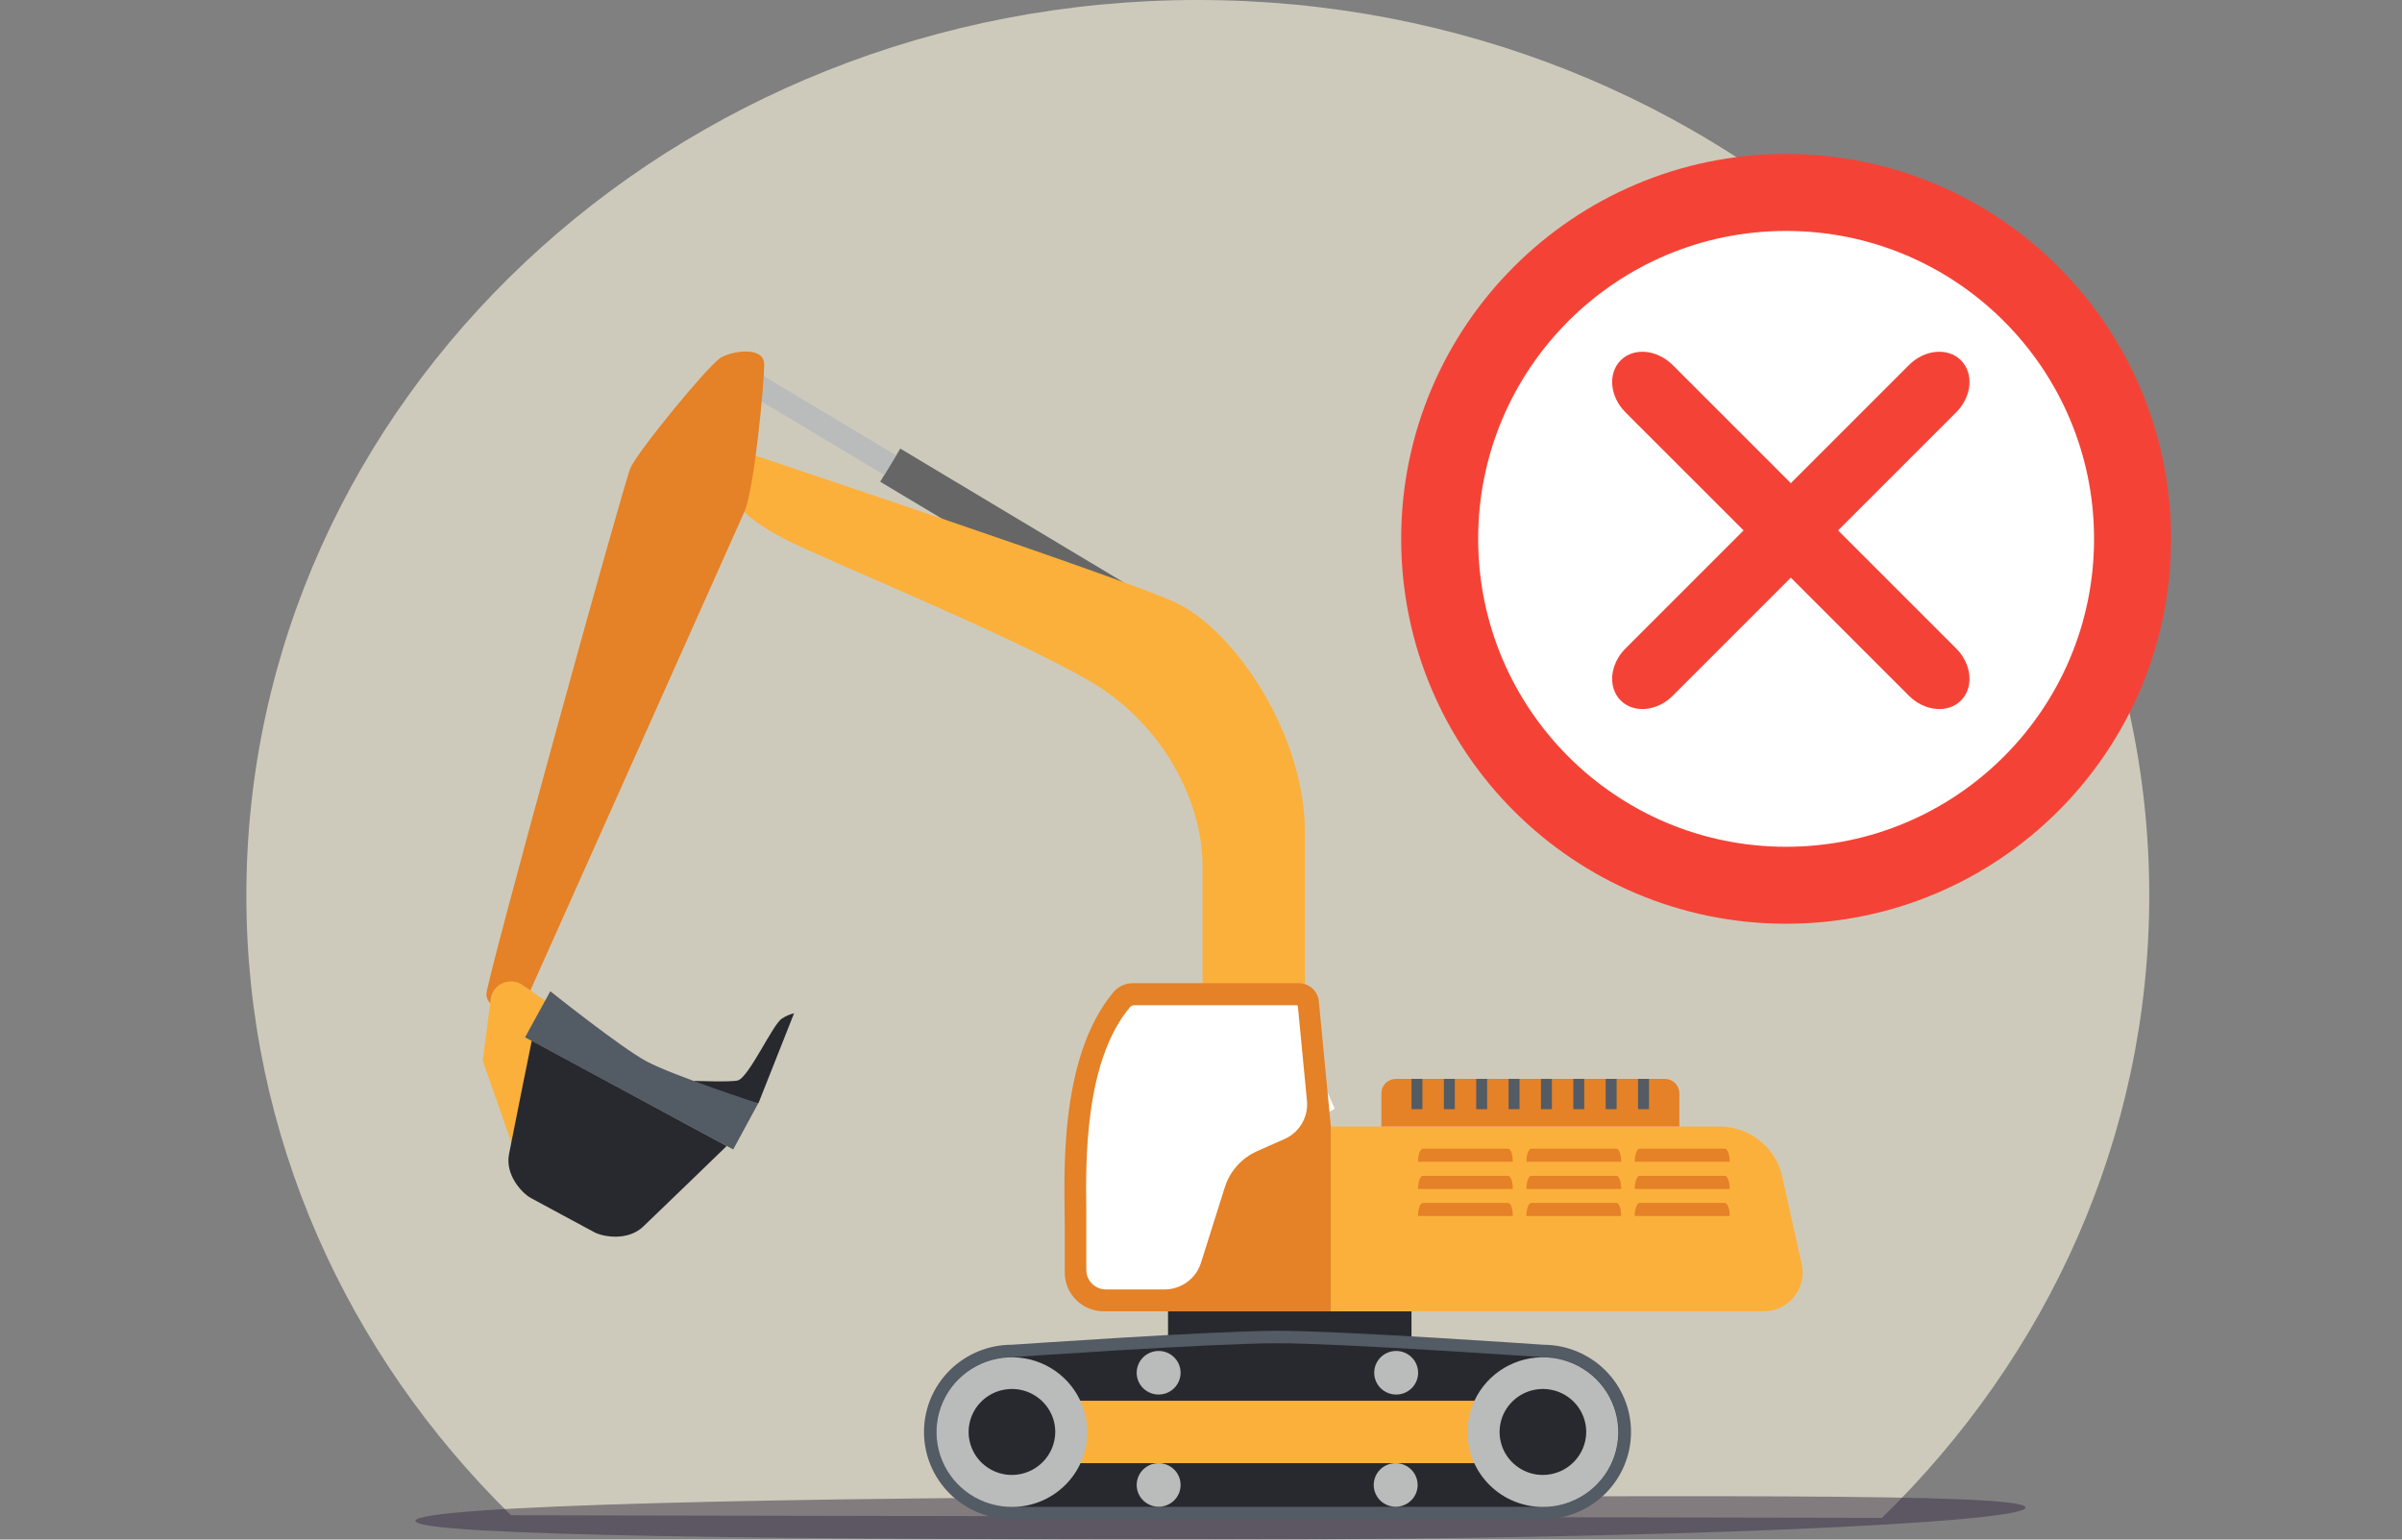 <svg width="156" height="100" viewBox="0 0 156 100" fill="none" xmlns="http://www.w3.org/2000/svg">
    <rect x="0" y="0" width="156" height="100" fill="#808080" stroke="none"/>
    <path opacity="0.61"
        d="M122.223 98.59C132.971 88.124 139.585 73.871 139.585 58.167C139.585 26.029 111.922 0 77.792 0C43.663 0 16 26.041 16 58.167C16 73.787 22.542 87.971 33.186 98.418"
        fill="#FFF9E1" />
    <g style="mix-blend-mode:multiply" opacity="0.5">
        <path
            d="M131.55 97.919C131.55 96.914 107.584 97.226 79.524 97.226C51.465 97.226 26.977 97.781 26.977 98.786C26.977 99.791 51.641 99.997 79.7 99.997C107.76 99.997 131.55 98.923 131.55 97.919Z"
            fill="#382D44" />
    </g>
    <path d="M91.671 85.172H75.859V87.747H91.671V85.172Z" fill="#28292E" />
    <path
        d="M115.75 76.427C115.546 75.503 115.029 74.676 114.286 74.084C113.542 73.492 112.617 73.17 111.664 73.172H86.443V85.172H114.537C114.916 85.173 115.291 85.089 115.634 84.926C115.976 84.764 116.277 84.527 116.515 84.234C116.753 83.94 116.921 83.597 117.007 83.231C117.094 82.864 117.096 82.483 117.014 82.115L115.75 76.427Z"
        fill="#FBB03B" />
    <path
        d="M70.311 83.509C70.798 83.921 72.231 84.757 73.454 84.445C73.693 84.389 73.938 84.336 74.187 84.286C74.435 84.237 74.633 84.193 74.856 84.149C75.325 84.055 75.799 83.971 76.255 83.89C77.663 83.65 79.713 79.544 80.527 79.438C80.826 79.4 79.987 77.31 80.137 77.294C80.213 77.191 80.291 77.094 80.373 76.982C80.583 76.724 80.803 76.474 81.033 76.233C81.34 75.915 81.664 75.614 82.005 75.331L81.97 73.674L81.797 66.81L81.75 64.938V64.763H81.678L80.911 64.779C79.983 64.807 79.025 64.857 78.126 64.919C77.431 64.966 76.758 65.019 76.136 65.075C75.806 65.103 75.488 65.135 75.193 65.166C74.809 65.2 74.457 65.237 74.143 65.269C73.486 65.34 72.98 65.403 72.697 65.437C72.54 65.877 71.647 66.617 71.244 68.142C71.068 68.801 70.949 69.865 70.773 70.692C70.691 71.05 70.612 71.422 70.537 71.812C70.462 72.202 70.616 72.635 70.537 73.082C70.213 74.951 70.43 81.179 70.311 83.509Z"
        fill="#C7BBBB" />
    <path
        d="M76.133 65.063L81.04 76.258C81.346 75.94 81.671 75.639 82.011 75.356L81.97 73.674L78.122 64.907C77.443 64.954 76.755 65.007 76.133 65.063Z"
        fill="#FFF1F0" />
    <path
        d="M72.461 65.275L78.889 81.007C79.285 80.562 79.705 80.138 80.147 79.737L80.093 77.388L75.064 65.053C74.155 65.119 73.275 65.197 72.461 65.275Z"
        fill="#FFF1F0" />
    <path
        d="M71.238 70.673L74.862 84.162C75.331 84.068 75.806 83.984 76.261 83.903L71.785 68.439C71.6 69.097 71.414 69.846 71.238 70.673Z"
        fill="#FFF1F0" />
    <path
        d="M70.767 73.094L73.461 84.458C73.7 84.402 73.945 84.349 74.193 84.299L71.002 71.802C70.924 72.214 70.842 72.645 70.767 73.094Z"
        fill="#FFF1F0" />
    <path
        d="M84.375 73.675C84.824 73.4 85.054 72.739 85.318 72.604C85.353 72.585 85.386 72.562 85.415 72.536C85.494 72.471 85.556 72.387 85.594 72.293C85.633 72.199 85.648 72.097 85.639 71.996C85.362 69.291 84.736 66.099 84.403 65.163L83.812 65.078C83.316 64.985 82.976 65.103 82.259 65.063C82.102 65.063 81.926 65.153 81.753 65.147L81.813 67.643L81.854 69.347L81.901 71.219L81.989 74.735H82.005C82.385 74.455 82.885 74.517 83.231 74.283"
        fill="#C7BBBB" />
    <path
        d="M83.004 64.763L82.508 64.748L85.503 72.695C85.953 72.42 86.321 72.211 86.569 72.071C86.603 72.05 86.636 72.028 86.666 72.002L83.501 64.779L83.004 64.763Z"
        fill="#FFF1F0" />
    <path
        d="M80.996 64.919H80.499L84.189 74.529C84.639 74.255 85.01 74.046 85.258 73.906L85.356 73.837L81.489 64.938L80.996 64.919Z"
        fill="#FFF1F0" />
    <path
        d="M65.718 98.677C64.204 98.677 62.752 98.08 61.681 97.017C60.611 95.954 60.009 94.513 60.009 93.01C60.009 91.508 60.611 90.067 61.681 89.004C62.752 87.941 64.204 87.344 65.718 87.344C65.822 87.344 78.682 86.439 82.963 86.439C87.245 86.439 100.105 87.335 100.234 87.344C100.984 87.346 101.726 87.494 102.417 87.781C103.109 88.067 103.738 88.486 104.266 89.014C104.795 89.541 105.214 90.167 105.499 90.855C105.785 91.543 105.93 92.28 105.928 93.025C105.927 93.769 105.777 94.505 105.489 95.192C105.2 95.879 104.778 96.502 104.246 97.027C103.715 97.552 103.085 97.968 102.391 98.251C101.698 98.534 100.955 98.679 100.206 98.677H65.718Z"
        fill="#535B65" />
    <path
        d="M100.206 97.872C100.849 97.874 101.486 97.75 102.081 97.507C102.676 97.265 103.217 96.908 103.673 96.458C104.129 96.008 104.491 95.473 104.739 94.884C104.987 94.295 105.116 93.663 105.117 93.025C105.119 92.386 104.994 91.754 104.75 91.163C104.506 90.573 104.146 90.036 103.693 89.583C103.24 89.13 102.701 88.771 102.107 88.525C101.514 88.279 100.877 88.151 100.234 88.149H100.174C100.049 88.149 87.213 87.248 82.963 87.248C78.713 87.248 65.903 88.14 65.787 88.149H65.721C64.422 88.149 63.176 88.662 62.258 89.573C61.34 90.485 60.824 91.721 60.824 93.011C60.824 94.3 61.34 95.536 62.258 96.448C63.176 97.36 64.422 97.872 65.721 97.872H100.206Z"
        fill="#28292E" />
    <path d="M100.803 90.982H65.121V95.036H100.803V90.982Z" fill="#FBB03B" />
    <path
        d="M70.616 93.02C70.616 92.058 70.328 91.119 69.79 90.319C69.252 89.52 68.487 88.897 67.592 88.529C66.697 88.161 65.713 88.064 64.763 88.252C63.812 88.44 62.94 88.903 62.255 89.582C61.57 90.262 61.103 91.129 60.914 92.072C60.726 93.014 60.822 93.992 61.193 94.88C61.564 95.769 62.192 96.528 62.997 97.062C63.803 97.596 64.749 97.881 65.718 97.881C66.361 97.882 66.998 97.756 67.593 97.512C68.187 97.268 68.727 96.91 69.182 96.458C69.637 96.007 69.998 95.471 70.244 94.881C70.49 94.291 70.616 93.658 70.616 93.02Z"
        fill="#B9BCBA" />
    <path
        d="M65.721 95.803C65.165 95.803 64.621 95.639 64.158 95.332C63.695 95.026 63.335 94.59 63.122 94.079C62.909 93.569 62.853 93.007 62.962 92.466C63.07 91.924 63.338 91.426 63.732 91.036C64.125 90.645 64.626 90.379 65.172 90.272C65.718 90.164 66.284 90.219 66.798 90.43C67.312 90.642 67.751 91 68.061 91.459C68.37 91.918 68.535 92.458 68.535 93.01C68.531 93.75 68.233 94.458 67.706 94.981C67.179 95.504 66.466 95.799 65.721 95.803Z"
        fill="#28292E" />
    <path
        d="M92.102 89.163C92.102 88.883 92.018 88.609 91.861 88.376C91.704 88.143 91.481 87.962 91.221 87.855C90.96 87.747 90.673 87.719 90.396 87.774C90.119 87.829 89.865 87.963 89.665 88.162C89.466 88.36 89.33 88.612 89.275 88.887C89.22 89.162 89.248 89.447 89.356 89.705C89.464 89.964 89.647 90.186 89.882 90.341C90.116 90.497 90.392 90.58 90.674 90.58C91.053 90.58 91.416 90.431 91.684 90.165C91.951 89.899 92.102 89.539 92.102 89.163Z"
        fill="#B9BCBA" />
    <path d="M71.71 40.002L73.017 37.851L58.47 29.137L57.163 31.288L71.71 40.002Z" fill="#666666" />
    <path d="M57.429 30.851L58.202 29.579L49.337 24.269L48.564 25.541L57.429 30.851Z" fill="#B9BCBA" />
    <path
        d="M78.1 64.938V56.239C78.1 52.182 75.708 47.562 71.697 44.822C67.686 42.082 53.257 36.241 50.934 34.999C48.419 33.658 47.772 32.846 47.376 31.645C47.002 30.516 47.935 29.202 48.947 29.552C49.959 29.901 72.621 37.446 76.296 39.112C80.034 40.803 84.749 47.536 84.749 54.07V64.938H78.1Z"
        fill="#FBB03B" />
    <path
        d="M33.657 66.096C33.657 66.096 47.687 34.734 48.341 33.249C48.995 31.764 49.633 24.878 49.633 23.679C49.633 22.481 47.614 22.771 46.825 23.224C46.036 23.676 41.403 29.33 40.944 30.4C40.485 31.471 31.586 63.69 31.586 64.582C31.586 65.475 33.274 66.096 33.657 66.096Z"
        fill="#E58126" />
    <path
        d="M36.037 65.428L33.937 63.977C33.76 63.855 33.555 63.779 33.341 63.753C33.127 63.728 32.91 63.754 32.709 63.83C32.508 63.906 32.328 64.03 32.185 64.19C32.043 64.351 31.942 64.543 31.891 64.751L31.35 68.894L34.474 77.812L36.037 65.428Z"
        fill="#FBB03B" />
    <path
        d="M45.043 70.205C45.043 70.205 47.517 70.295 47.919 70.177C48.649 69.965 50.205 66.492 50.786 66.158C51.025 65.996 51.291 65.88 51.572 65.815L49.255 71.665L47.231 71.384L45.043 70.205Z"
        fill="#28292E" />
    <path
        d="M47.618 74.661L34.1 67.378L35.741 64.383C35.741 64.383 40.29 68.021 41.991 68.938C43.691 69.855 49.243 71.665 49.243 71.665L47.618 74.661Z"
        fill="#535B65" />
    <path
        d="M40.865 71.019L34.534 67.603C34.534 67.603 33.305 73.671 33.057 74.972C32.796 76.342 33.931 77.519 34.474 77.812L36.537 78.926L38.599 80.037C39.143 80.33 40.755 80.636 41.771 79.672C42.736 78.757 47.196 74.436 47.196 74.436L40.865 71.019Z"
        fill="#28292E" />
    <path
        d="M85.129 68.498C84.954 67.376 84.706 66.266 84.388 65.175L83.796 65.091L83.624 65.066L83.501 64.785L83.004 64.763L82.508 64.748L82.633 65.082C82.517 65.082 82.388 65.082 82.244 65.082C82.099 65.082 81.929 65.163 81.756 65.163V64.929V64.754H81.684L80.917 64.769C79.99 64.797 79.031 64.847 78.132 64.91C77.437 64.957 76.764 65.01 76.142 65.066C75.812 65.094 75.494 65.125 75.199 65.156H75.12L75.076 65.05C74.168 65.116 73.288 65.194 72.474 65.272L72.609 65.606C72.323 66.064 71.603 66.798 71.251 68.127C71.075 68.785 70.955 69.849 70.779 70.676C70.697 71.035 70.619 71.406 70.543 71.796C70.468 72.186 70.622 72.62 70.543 73.066C70.229 74.938 70.443 81.179 70.323 83.506C70.811 83.918 72.244 84.754 73.467 84.442C73.706 84.386 73.951 84.333 74.199 84.283C74.448 84.233 74.646 84.19 74.869 84.146C75.337 84.052 75.812 83.968 76.268 83.887C77.33 83.706 78.748 81.332 79.726 80.143C79.867 80.005 80.008 79.868 80.153 79.737V79.675C80.254 79.565 80.385 79.487 80.53 79.45C80.829 79.413 79.99 77.322 80.141 77.306C80.216 77.204 80.295 77.107 80.376 76.995C80.586 76.737 80.806 76.487 81.036 76.246C81.343 75.927 81.668 75.626 82.008 75.344V74.739C82.388 74.461 82.885 74.523 83.228 74.289L83.969 73.896L84.202 74.504C84.651 74.23 85.022 74.021 85.271 73.88L85.368 73.812L84.988 72.988C85.067 72.845 85.174 72.719 85.302 72.617C85.337 72.598 85.37 72.575 85.4 72.548C85.4 72.548 85.422 72.523 85.434 72.514L85.503 72.695C85.953 72.42 86.321 72.211 86.569 72.071C86.603 72.05 86.636 72.028 86.666 72.002L85.129 68.498Z"
        fill="white" />
    <path
        d="M92.07 96.452C92.07 96.172 91.987 95.898 91.83 95.665C91.673 95.432 91.45 95.251 91.189 95.143C90.928 95.036 90.641 95.008 90.365 95.063C90.088 95.117 89.834 95.252 89.634 95.45C89.434 95.648 89.298 95.901 89.243 96.176C89.188 96.451 89.216 96.735 89.325 96.994C89.433 97.253 89.615 97.474 89.85 97.63C90.085 97.786 90.361 97.869 90.643 97.869C91.022 97.869 91.385 97.719 91.652 97.454C91.92 97.188 92.07 96.828 92.07 96.452Z"
        fill="#B9BCBA" />
    <path
        d="M76.676 96.452C76.676 96.172 76.593 95.898 76.436 95.665C76.279 95.432 76.056 95.251 75.795 95.143C75.535 95.036 75.248 95.008 74.971 95.063C74.694 95.117 74.44 95.252 74.24 95.45C74.04 95.648 73.904 95.901 73.85 96.176C73.794 96.451 73.823 96.735 73.931 96.994C74.039 97.253 74.222 97.474 74.456 97.63C74.691 97.786 74.967 97.869 75.249 97.869C75.628 97.869 75.991 97.719 76.258 97.454C76.526 97.188 76.676 96.828 76.676 96.452Z"
        fill="#B9BCBA" />
    <path
        d="M73.822 89.163C73.822 88.883 73.906 88.609 74.063 88.376C74.219 88.143 74.442 87.962 74.703 87.855C74.964 87.747 75.251 87.719 75.528 87.774C75.805 87.829 76.059 87.963 76.258 88.162C76.458 88.36 76.594 88.612 76.649 88.887C76.704 89.162 76.676 89.447 76.568 89.705C76.46 89.964 76.277 90.186 76.042 90.341C75.807 90.497 75.531 90.58 75.249 90.58C74.871 90.58 74.508 90.431 74.24 90.165C73.972 89.899 73.822 89.539 73.822 89.163Z"
        fill="#B9BCBA" />
    <path
        d="M95.308 93.02C95.308 92.058 95.595 91.119 96.133 90.319C96.672 89.52 97.436 88.897 98.332 88.529C99.226 88.161 100.211 88.064 101.161 88.252C102.111 88.44 102.984 88.903 103.669 89.582C104.354 90.262 104.82 91.129 105.009 92.072C105.198 93.014 105.101 93.992 104.731 94.88C104.36 95.769 103.732 96.528 102.927 97.062C102.121 97.596 101.174 97.881 100.206 97.881C99.562 97.882 98.925 97.756 98.331 97.512C97.737 97.268 97.197 96.91 96.742 96.458C96.287 96.007 95.926 95.471 95.68 94.881C95.434 94.291 95.308 93.658 95.308 93.02Z"
        fill="#B9BCBA" />
    <path
        d="M100.206 95.803C99.649 95.803 99.105 95.639 98.643 95.332C98.18 95.026 97.819 94.59 97.606 94.079C97.393 93.569 97.338 93.007 97.446 92.466C97.555 91.924 97.823 91.426 98.216 91.036C98.61 90.645 99.111 90.379 99.657 90.272C100.203 90.164 100.768 90.219 101.282 90.43C101.796 90.642 102.236 91 102.545 91.459C102.854 91.918 103.019 92.458 103.019 93.01C103.015 93.75 102.717 94.458 102.191 94.981C101.664 95.504 100.951 95.799 100.206 95.803Z"
        fill="#28292E" />
    <path
        d="M85.651 65.028C85.62 64.709 85.47 64.412 85.231 64.197C84.991 63.981 84.679 63.861 84.356 63.861H73.574C73.334 63.86 73.097 63.911 72.879 64.011C72.662 64.112 72.469 64.259 72.316 64.442C68.673 68.791 69.151 76.676 69.151 79.644V82.655C69.15 82.985 69.216 83.312 69.343 83.618C69.47 83.923 69.656 84.201 69.892 84.435C70.127 84.669 70.406 84.854 70.714 84.981C71.022 85.107 71.352 85.173 71.684 85.173H86.434V73.172L85.651 65.028ZM83.416 73.987L81.64 74.773C81.145 74.994 80.704 75.316 80.343 75.718C79.983 76.12 79.713 76.594 79.55 77.107L77.997 82.027C77.839 82.528 77.524 82.965 77.098 83.275C76.672 83.586 76.158 83.753 75.63 83.753H71.826C71.487 83.753 71.163 83.619 70.924 83.382C70.684 83.144 70.55 82.822 70.55 82.486V79.537C70.55 79.266 70.55 78.954 70.55 78.601C70.509 75.481 70.424 68.954 73.379 65.428C73.415 65.385 73.46 65.35 73.511 65.326C73.562 65.303 73.618 65.29 73.674 65.291H84.224C84.24 65.29 84.256 65.296 84.269 65.308C84.281 65.319 84.288 65.334 84.29 65.35L84.881 71.49C84.933 72.007 84.819 72.526 84.556 72.974C84.293 73.422 83.894 73.777 83.416 73.987Z"
        fill="#E58126" />
    <path
        d="M97.949 74.611H92.41C92.24 74.611 92.095 74.991 92.095 75.459H98.247C98.254 74.998 98.115 74.611 97.949 74.611Z"
        fill="#E58126" />
    <path
        d="M97.949 76.374H92.41C92.24 76.374 92.095 76.754 92.095 77.225H98.247C98.254 76.754 98.115 76.374 97.949 76.374Z"
        fill="#E58126" />
    <path
        d="M97.949 78.133H92.41C92.24 78.133 92.095 78.514 92.095 78.982H98.247C98.254 78.514 98.115 78.133 97.949 78.133Z"
        fill="#E58126" />
    <path
        d="M104.984 74.611H99.448C99.281 74.611 99.134 74.991 99.134 75.459H105.286C105.292 74.998 105.154 74.611 104.984 74.611Z"
        fill="#E58126" />
    <path
        d="M104.984 76.374H99.448C99.281 76.374 99.134 76.754 99.134 77.225H105.286C105.292 76.754 105.154 76.374 104.984 76.374Z"
        fill="#E58126" />
    <path
        d="M104.984 78.133H99.448C99.281 78.133 99.134 78.514 99.134 78.982H105.286C105.292 78.514 105.154 78.133 104.984 78.133Z"
        fill="#E58126" />
    <path
        d="M112.022 74.611H106.483C106.314 74.611 106.169 74.991 106.169 75.459H112.337C112.337 74.998 112.192 74.611 112.022 74.611Z"
        fill="#E58126" />
    <path
        d="M112.022 76.374H106.483C106.314 76.374 106.169 76.754 106.169 77.225H112.337C112.337 76.754 112.192 76.374 112.022 76.374Z"
        fill="#E58126" />
    <path
        d="M112.022 78.133H106.483C106.314 78.133 106.169 78.514 106.169 78.982H112.337C112.337 78.514 112.192 78.133 112.022 78.133Z"
        fill="#E58126" />
    <path
        d="M90.668 70.077H108.124C108.374 70.077 108.614 70.176 108.791 70.351C108.968 70.527 109.067 70.765 109.067 71.013V73.166H89.716V71.013C89.716 70.889 89.74 70.767 89.788 70.653C89.836 70.538 89.907 70.435 89.995 70.348C90.084 70.261 90.189 70.192 90.304 70.145C90.42 70.099 90.544 70.076 90.668 70.077Z"
        fill="#E58126" />
    <path d="M92.381 70.077H91.671V72.043H92.381V70.077Z" fill="#535B65" />
    <path d="M94.484 70.077H93.774V72.043H94.484V70.077Z" fill="#535B65" />
    <path d="M96.584 70.077H95.874V72.043H96.584V70.077Z" fill="#535B65" />
    <path d="M98.687 70.077H97.977V72.043H98.687V70.077Z" fill="#535B65" />
    <path d="M100.79 70.077H100.08V72.043H100.79V70.077Z" fill="#535B65" />
    <path d="M102.89 70.077H102.18V72.043H102.89V70.077Z" fill="#535B65" />
    <path d="M104.993 70.077H104.283V72.043H104.993V70.077Z" fill="#535B65" />
    <path d="M107.096 70.077H106.386V72.043H107.096V70.077Z" fill="#535B65" />
    <circle cx="116" cy="35" r="22.5" fill="white" stroke="#F44336" stroke-width="5" />
    <path fill-rule="evenodd" clip-rule="evenodd"
        d="M105.258 23.403C106.106 22.555 107.617 22.693 108.634 23.71L127.049 42.124C128.066 43.141 128.203 44.653 127.356 45.5C126.508 46.347 124.997 46.21 123.98 45.193L105.565 26.779C104.548 25.762 104.411 24.25 105.258 23.403Z"
        fill="#F44336" />
    <path fill-rule="evenodd" clip-rule="evenodd"
        d="M127.355 23.403C128.203 24.25 128.066 25.762 127.049 26.779L108.634 45.193C107.617 46.21 106.106 46.347 105.258 45.5C104.411 44.653 104.548 43.141 105.565 42.124L123.979 23.71C124.996 22.693 126.508 22.555 127.355 23.403Z"
        fill="#F44336" />
</svg>